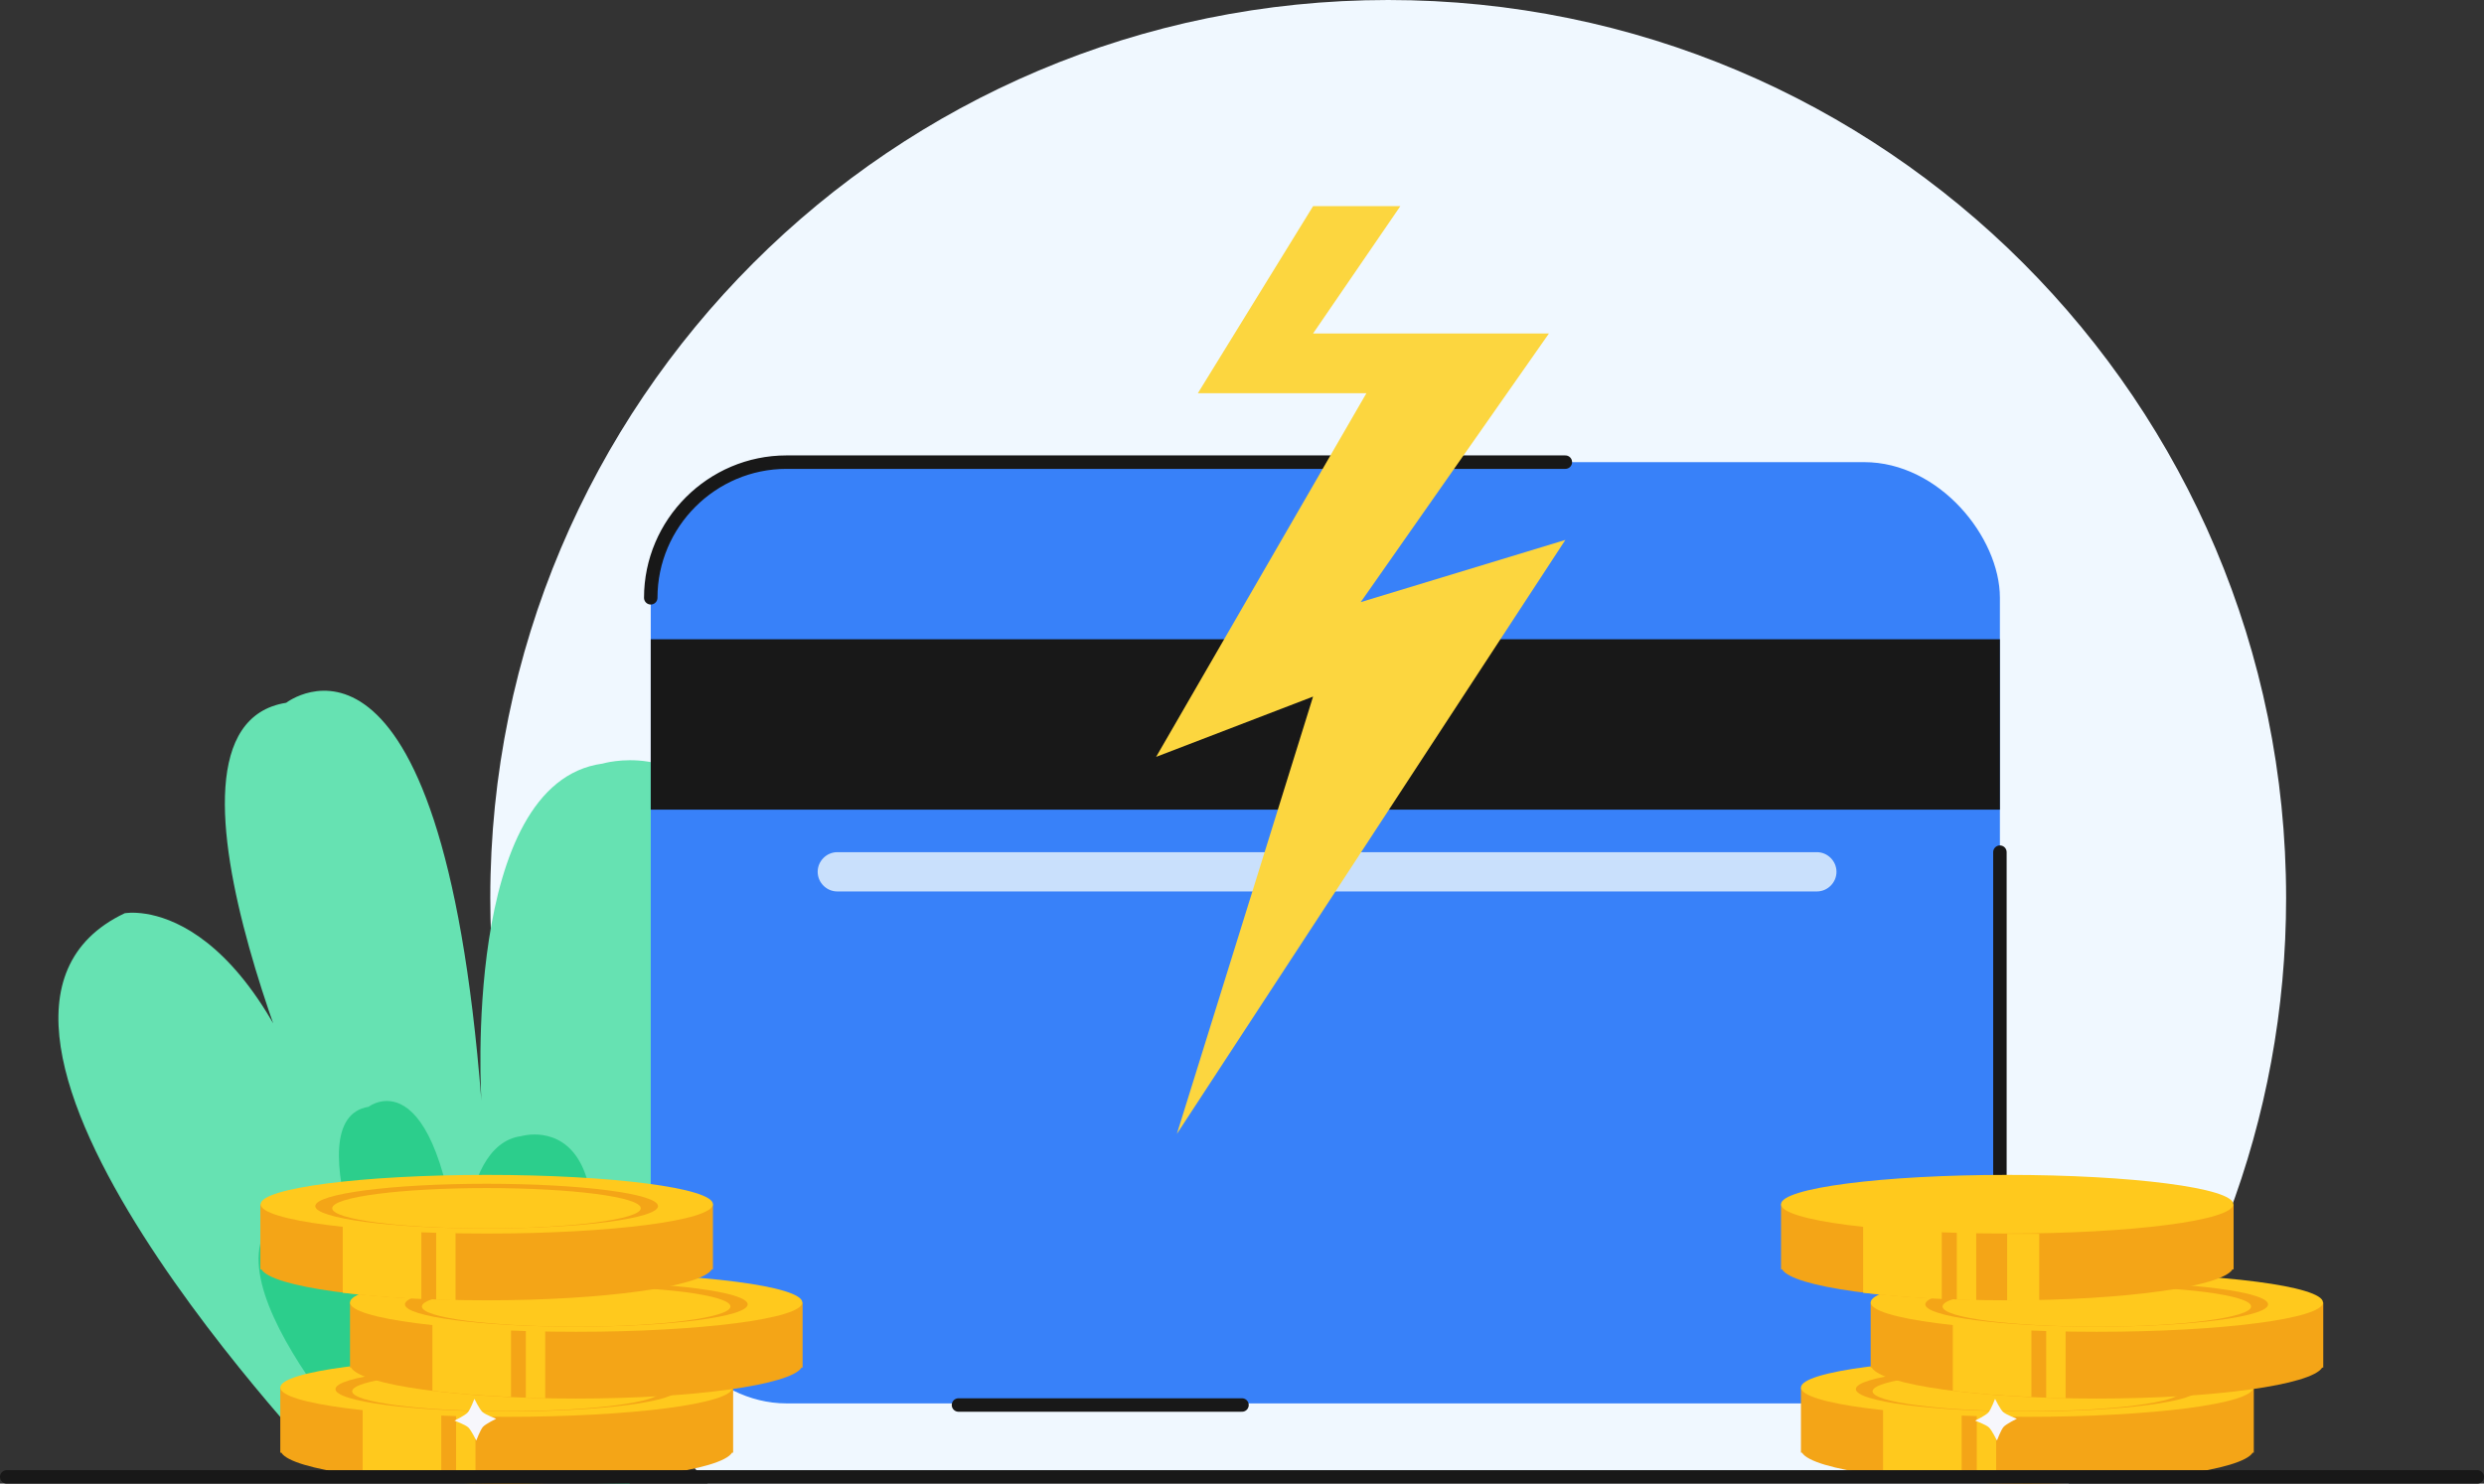 <svg xmlns="http://www.w3.org/2000/svg" viewBox="0 0 92.26 55.12"><rect x="0" y="0" width="92.26" height="55.12" fill="#333333" stroke="none"/><path fill="#f0f8ff" d="m84.91,33.36c0,8.32-3.04,15.93-8.08,21.76H26.29c-5.04-5.83-8.08-13.44-8.08-21.76C18.21,14.94,33.14,0,51.56,0s33.35,14.94,33.35,33.36Z"/><path fill="#66e2b2" d="m12.38,54.83S-3.87,37.97,4.63,33.93c0,0,4.75-.92,7.75,9.65,0,0-7.75-16.52-1.75-17.47,0,0,5.75-4.46,7.25,14.79,0,0-.75-11.82,4.5-12.53,0,0,11.75-3.52,1,26.76l-11-.29Z"/><path fill="#2cce8c" d="m14.53,54.98s-7.84-8.13-3.74-10.08c0,0,2.29-.45,3.74,4.65,0,0-3.74-7.96-.84-8.43,0,0,2.77-2.15,3.5,7.13,0,0-.36-5.7,2.17-6.04,0,0,5.67-1.7.48,12.9l-5.31-.14Z"/><rect width="50.11" height="34.97" x="24.17" y="17.17" fill="#3881f9" rx="5.04" ry="5.04"/><line x1="46.13" x2="35.6" y1="52.2" y2="52.2" fill="none" stroke="#181818" stroke-linecap="round" stroke-miterlimit="10" stroke-width=".5"/><path fill="none" stroke="#181818" stroke-linecap="round" stroke-miterlimit="10" stroke-width=".5" d="m74.28,31.66v15.43c0,2.77-2.27,5.04-5.04,5.04"/><path fill="none" stroke="#181818" stroke-linecap="round" stroke-miterlimit="10" stroke-width=".5" d="m24.17,22.21c0-2.77,2.27-5.04,5.04-5.04h28.93"/><rect width="50.11" height="6.33" x="24.17" y="23.75" fill="#181818"/><path fill="#c9e0fc" d="m67.47,33.12H31.1c-.4,0-.73-.33-.73-.73h0c0-.4.33-.73.73-.73h36.38c.4,0,.73.33.73.73h0c0,.4-.33.73-.73.73Z"/><g><rect width="1.19" height="2.47" x="18.07" y="45.84" fill="#ffc91d"/><path fill="#f4a517" d="m10.41,51.55v2.42h.04c.38.64,3.98,1.15,8.37,1.15s7.98-.51,8.37-1.15h.04v-2.42H10.41Z"/><path fill="#ffc91d" d="m13.47,51.62v3.21c.85.11,1.84.19,2.92.23v-3.44h-2.92Z"/><path fill="#ffc91d" d="m16.94,52.2v2.89c.24,0,.48.02.72.02v-2.91h-.72Z"/><path fill="#ffc91d" d="m27.21,51.55c0,.6-3.76,1.09-8.4,1.09s-8.4-.49-8.4-1.09,3.76-1.09,8.4-1.09,8.4.49,8.4,1.09Z"/><path fill="#f4a517" d="m25.18,51.61c0,.46-2.85.83-6.36.83s-6.36-.37-6.36-.83,2.85-.83,6.36-.83,6.36.37,6.36.83Z"/><path fill="#ffc91d" d="m24.54,51.69c0,.41-2.56.74-5.73.74s-5.73-.33-5.73-.74,2.56-.75,5.73-.75,5.73.34,5.73.75Z"/><path fill="#f4a517" d="m13,48.39v2.42h.04c.39.65,3.98,1.15,8.36,1.15s7.98-.51,8.37-1.15h.04v-2.42H13Z"/><path fill="#ffc91d" d="m16.06,48.46v3.21c.85.1,1.84.19,2.92.23v-3.44h-2.92Z"/><path fill="#ffc91d" d="m19.53,49.04v2.89c.24,0,.48.02.72.02v-2.91h-.72Z"/><path fill="#ffc91d" d="m29.8,48.39c0,.6-3.76,1.09-8.4,1.09s-8.4-.49-8.4-1.09,3.76-1.09,8.4-1.09,8.4.49,8.4,1.09Z"/><path fill="#f4a517" d="m27.77,48.46c0,.46-2.85.83-6.37.83s-6.36-.37-6.36-.83,2.85-.83,6.36-.83,6.37.37,6.37.83Z"/><path fill="#ffc91d" d="m27.13,48.54c0,.41-2.56.75-5.73.75s-5.73-.33-5.73-.75,2.56-.75,5.73-.75,5.73.33,5.73.75Z"/><path fill="#f4a517" d="m9.67,44.74v2.42h.04c.39.65,3.98,1.15,8.36,1.15s7.98-.51,8.37-1.15h.04v-2.42H9.67Z"/><path fill="#ffc91d" d="m12.73,44.82v3.21c.85.1,1.84.19,2.92.23v-3.44h-2.92Z"/><path fill="#ffc91d" d="m16.2,45.4v2.89c.24,0,.48.02.72.02v-2.91h-.72Z"/><path fill="#ffc91d" d="m26.48,44.74c0,.6-3.76,1.09-8.4,1.09s-8.4-.49-8.4-1.09,3.76-1.09,8.4-1.09,8.4.49,8.4,1.09Z"/><path fill="#f4a517" d="m24.44,44.81c0,.46-2.85.83-6.37.83s-6.36-.37-6.36-.83,2.85-.83,6.36-.83,6.37.37,6.37.83Z"/><path fill="#ffc91d" d="m23.8,44.89c0,.41-2.56.75-5.73.75s-5.73-.33-5.73-.75,2.56-.75,5.73-.75,5.73.33,5.73.75Z"/><path fill="#f7f7fc" d="m17.37,52.48c.1-.11.25-.51.25-.51,0,0,.19.39.3.49.11.1.51.25.51.25,0,0-.39.19-.49.3-.1.11-.25.51-.25.51,0,0-.19-.39-.3-.49-.11-.1-.51-.25-.51-.25,0,0,.39-.19.49-.3Z"/></g><polygon fill="#fcd63f" points="48.77 7.66 44.49 14.61 50.75 14.61 42.94 28.12 48.77 25.88 43.71 42.13 58.14 20.06 50.54 22.37 57.53 12.39 48.77 12.39 52.01 7.66 48.77 7.66"/><g><path fill="#f4a517" d="m66.89,51.55v2.42h.04c.38.64,3.98,1.15,8.37,1.15s7.98-.51,8.37-1.15h.04v-2.42h-16.8Z"/><path fill="#ffc91d" d="m69.94,51.62v3.21c.85.11,1.84.19,2.92.23v-3.44h-2.92Z"/><path fill="#ffc91d" d="m73.42,52.2v2.89c.24,0,.48.02.72.02v-2.91h-.72Z"/><path fill="#ffc91d" d="m83.69,51.55c0,.6-3.76,1.09-8.4,1.09s-8.4-.49-8.4-1.09,3.76-1.09,8.4-1.09,8.4.49,8.4,1.09Z"/><path fill="#f4a517" d="m81.65,51.61c0,.46-2.85.83-6.36.83s-6.36-.37-6.36-.83,2.85-.83,6.36-.83,6.36.37,6.36.83Z"/><path fill="#ffc91d" d="m81.01,51.69c0,.41-2.56.74-5.73.74s-5.73-.33-5.73-.74,2.56-.75,5.73-.75,5.73.34,5.73.75Z"/><path fill="#f4a517" d="m69.48,48.39v2.42h.04c.39.65,3.98,1.15,8.36,1.15s7.98-.51,8.37-1.15h.04v-2.42h-16.81Z"/><path fill="#ffc91d" d="m72.53,48.46v3.21c.85.1,1.84.19,2.92.23v-3.44h-2.92Z"/><path fill="#ffc91d" d="m76,49.04v2.89c.24,0,.48.02.72.02v-2.91h-.72Z"/><path fill="#ffc91d" d="m86.28,48.39c0,.6-3.76,1.09-8.4,1.09s-8.4-.49-8.4-1.09,3.76-1.09,8.4-1.09,8.4.49,8.4,1.09Z"/><path fill="#f4a517" d="m84.24,48.46c0,.46-2.85.83-6.37.83s-6.36-.37-6.36-.83,2.85-.83,6.36-.83,6.37.37,6.37.83Z"/><path fill="#ffc91d" d="m83.61,48.54c0,.41-2.56.75-5.73.75s-5.73-.33-5.73-.75,2.56-.75,5.73-.75,5.73.33,5.73.75Z"/><path fill="#f4a517" d="m66.15,44.74v2.42h.04c.39.65,3.98,1.15,8.36,1.15s7.98-.51,8.37-1.15h.04v-2.42h-16.81Z"/><path fill="#ffc91d" d="m69.2,44.82v3.21c.85.1,1.84.19,2.92.23v-3.44h-2.92Z"/><path fill="#ffc91d" d="m72.68,45.4v2.89c.24,0,.48.02.72.02v-2.91h-.72Z"/><path fill="#ffc91d" d="m82.95,44.74c0,.6-3.76,1.09-8.4,1.09s-8.4-.49-8.4-1.09,3.76-1.09,8.4-1.09,8.4.49,8.4,1.09Z"/><rect width="1.19" height="2.47" x="74.55" y="45.84" fill="#ffc91d"/><path fill="#f7f7fc" d="m73.85,52.48c.1-.11.25-.51.25-.51,0,0,.19.39.3.49.11.1.51.25.51.25,0,0-.39.19-.49.3-.1.11-.25.51-.25.51,0,0-.19-.39-.3-.49-.11-.1-.51-.25-.51-.25,0,0,.39-.19.49-.3Z"/></g><line x1="92.01" x2=".25" y1="54.87" y2="54.87" fill="none" stroke="#181818" stroke-linecap="round" stroke-miterlimit="10" stroke-width=".5"/></svg>